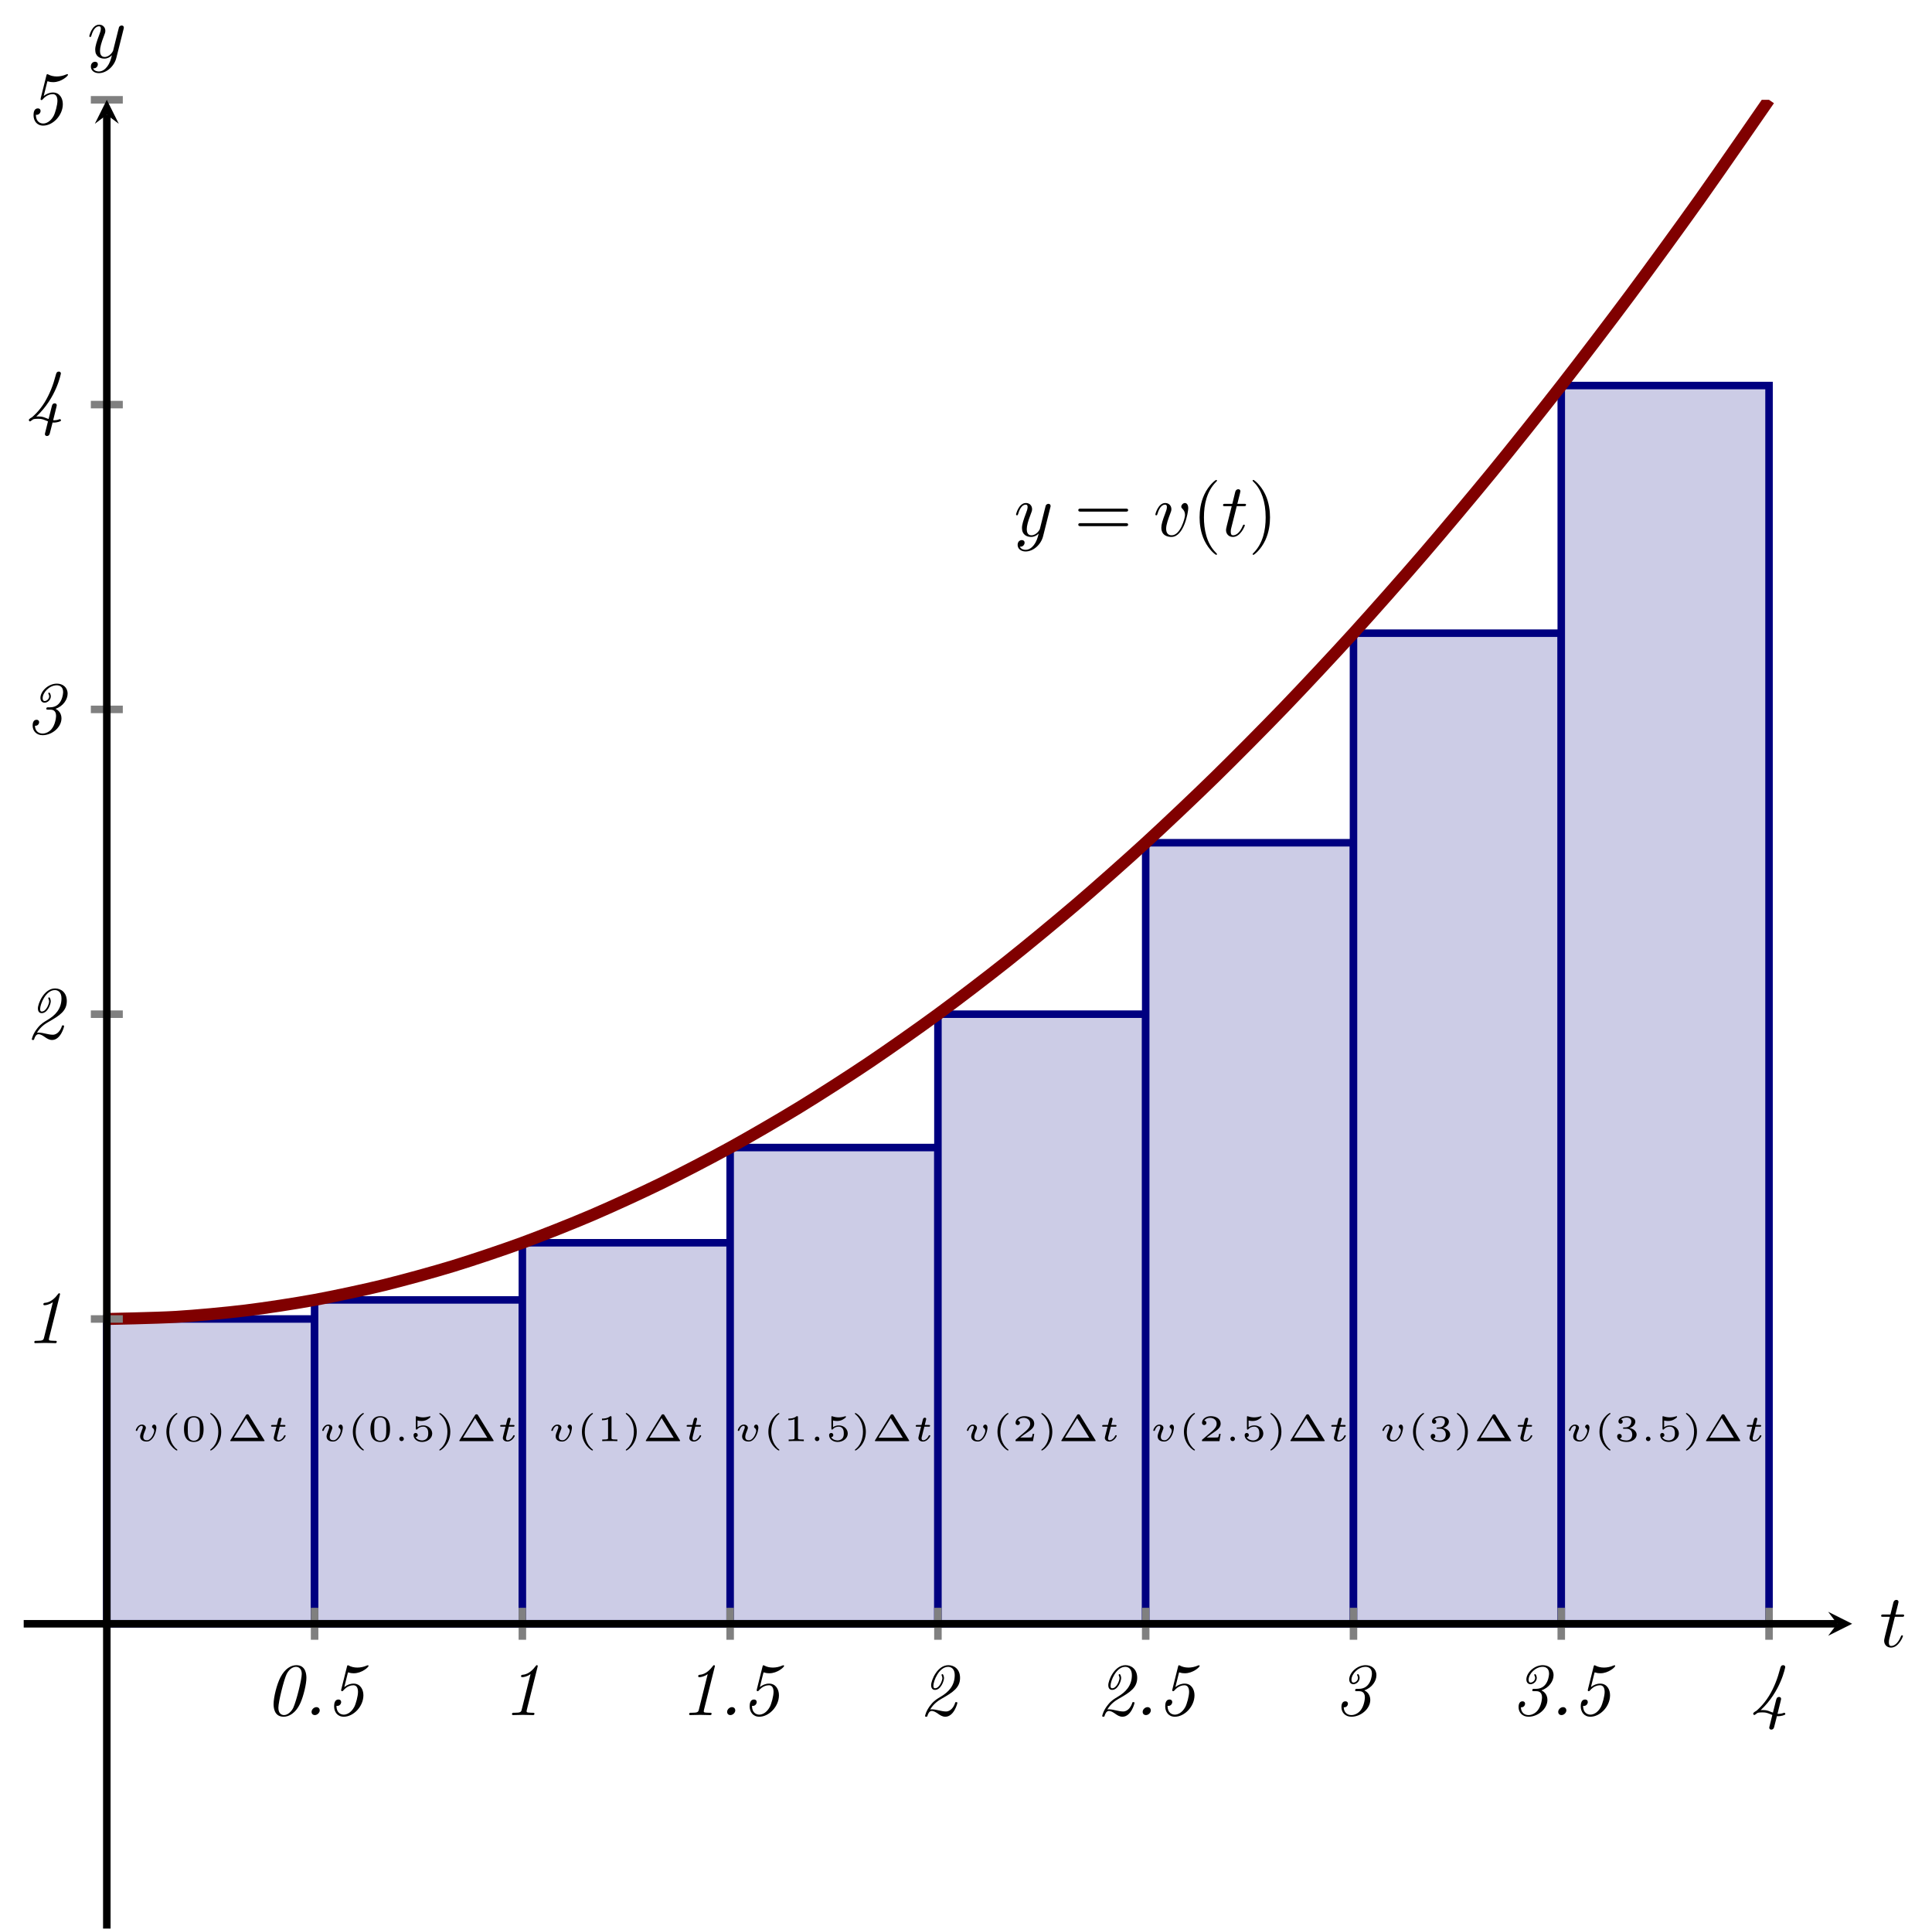 <?xml version="1.0" encoding="UTF-8" standalone="no"?>
<!DOCTYPE svg PUBLIC "-//W3C//DTD SVG 1.1//EN" "http://www.w3.org/Graphics/SVG/1.1/DTD/svg11.dtd">
<svg xmlns="http://www.w3.org/2000/svg" xmlns:xlink="http://www.w3.org/1999/xlink" version="1.1" width="256.94pt" height="256.641pt" viewBox="0 0 256.94 256.641">
<clipPath id="cp0">
<path transform="matrix(1,0,0,-1,3.153,256.442)" d="M 0 0 L 243.167 0 L 243.167 243.171 L 0 243.171 Z "/>
</clipPath>
<g clip-path="url(#cp0)">
<path transform="matrix(1,0,0,-1,3.153,256.442)" d="M 11.053 81.057 C 11.053 81.057 11.885 81.057 12.204 81.057 C 12.524 81.057 13.036 81.057 13.356 81.057 C 13.675 81.057 14.188 81.057 14.507 81.057 C 14.827 81.057 15.339 81.057 15.658 81.057 C 15.978 81.057 16.49 81.057 16.81 81.057 C 17.129 81.057 17.642 81.057 17.961 81.057 C 18.281 81.057 18.793 81.057 19.113 81.057 C 19.432 81.057 19.944 81.057 20.264 81.057 C 20.583 81.057 21.096 81.057 21.415 81.057 C 21.735 81.057 22.247 81.057 22.567 81.057 C 22.886 81.057 23.398 81.057 23.718 81.057 C 24.037 81.057 24.55 81.057 24.869 81.057 C 25.189 81.057 25.701 81.057 26.021 81.057 C 26.34 81.057 26.853 81.057 27.172 81.057 C 27.492 81.057 28.004 81.057 28.323 81.057 C 28.643 81.057 29.155 81.057 29.475 81.057 C 29.794 81.057 30.307 81.057 30.626 81.057 C 30.946 81.057 31.458 81.057 31.777 81.057 C 32.097 81.057 32.609 81.057 32.929 81.057 C 33.248 81.057 33.761 81.057 34.08 81.057 C 34.4 81.057 34.912 81.057 35.232 81.057 C 35.551 81.057 36.063 81.057 36.383 81.057 C 36.702 81.057 37.215 81.057 37.534 81.057 C 37.854 81.057 38.686 81.057 38.686 81.057 L 38.686 40.528 L 11.053 40.528 Z " fill="#cccce6"/>
<path transform="matrix(1,0,0,-1,3.153,256.442)" stroke-width="1" stroke-linecap="butt" stroke-miterlimit="10" stroke-linejoin="miter" fill="none" stroke="#000080" d="M 11.053 81.057 C 11.053 81.057 11.885 81.057 12.204 81.057 C 12.524 81.057 13.036 81.057 13.356 81.057 C 13.675 81.057 14.188 81.057 14.507 81.057 C 14.827 81.057 15.339 81.057 15.658 81.057 C 15.978 81.057 16.49 81.057 16.81 81.057 C 17.129 81.057 17.642 81.057 17.961 81.057 C 18.281 81.057 18.793 81.057 19.113 81.057 C 19.432 81.057 19.944 81.057 20.264 81.057 C 20.583 81.057 21.096 81.057 21.415 81.057 C 21.735 81.057 22.247 81.057 22.567 81.057 C 22.886 81.057 23.398 81.057 23.718 81.057 C 24.037 81.057 24.55 81.057 24.869 81.057 C 25.189 81.057 25.701 81.057 26.021 81.057 C 26.34 81.057 26.853 81.057 27.172 81.057 C 27.492 81.057 28.004 81.057 28.323 81.057 C 28.643 81.057 29.155 81.057 29.475 81.057 C 29.794 81.057 30.307 81.057 30.626 81.057 C 30.946 81.057 31.458 81.057 31.777 81.057 C 32.097 81.057 32.609 81.057 32.929 81.057 C 33.248 81.057 33.761 81.057 34.08 81.057 C 34.4 81.057 34.912 81.057 35.232 81.057 C 35.551 81.057 36.063 81.057 36.383 81.057 C 36.702 81.057 37.215 81.057 37.534 81.057 C 37.854 81.057 38.686 81.057 38.686 81.057 L 38.686 40.528 L 11.053 40.528 Z "/>
<path transform="matrix(1,0,0,-1,3.153,256.442)" d="M 38.686 83.59 C 38.686 83.59 39.518 83.59 39.837 83.59 C 40.157 83.59 40.669 83.59 40.988 83.59 C 41.308 83.59 41.82 83.59 42.14 83.59 C 42.459 83.59 42.972 83.59 43.291 83.59 C 43.611 83.59 44.123 83.59 44.442 83.59 C 44.762 83.59 45.274 83.59 45.594 83.59 C 45.913 83.59 46.426 83.59 46.745 83.59 C 47.065 83.59 47.577 83.59 47.897 83.59 C 48.216 83.59 48.728 83.59 49.048 83.59 C 49.367 83.59 49.88 83.59 50.199 83.59 C 50.519 83.59 51.031 83.59 51.351 83.59 C 51.67 83.59 52.182 83.59 52.502 83.59 C 52.821 83.59 53.334 83.59 53.653 83.59 C 53.973 83.59 54.485 83.59 54.805 83.59 C 55.124 83.59 55.637 83.59 55.956 83.59 C 56.276 83.59 56.788 83.59 57.107 83.59 C 57.427 83.59 57.939 83.59 58.259 83.59 C 58.578 83.59 59.091 83.59 59.41 83.59 C 59.73 83.59 60.242 83.59 60.561 83.59 C 60.881 83.59 61.393 83.59 61.713 83.59 C 62.032 83.59 62.545 83.59 62.864 83.59 C 63.184 83.59 63.696 83.59 64.016 83.59 C 64.335 83.59 64.847 83.59 65.167 83.59 C 65.486 83.59 66.318 83.59 66.318 83.59 L 66.318 40.528 L 38.686 40.528 Z " fill="#cccce6"/>
<path transform="matrix(1,0,0,-1,3.153,256.442)" stroke-width="1" stroke-linecap="butt" stroke-miterlimit="10" stroke-linejoin="miter" fill="none" stroke="#000080" d="M 38.686 83.59 C 38.686 83.59 39.518 83.59 39.837 83.59 C 40.157 83.59 40.669 83.59 40.988 83.59 C 41.308 83.59 41.82 83.59 42.14 83.59 C 42.459 83.59 42.972 83.59 43.291 83.59 C 43.611 83.59 44.123 83.59 44.442 83.59 C 44.762 83.59 45.274 83.59 45.594 83.59 C 45.913 83.59 46.426 83.59 46.745 83.59 C 47.065 83.59 47.577 83.59 47.897 83.59 C 48.216 83.59 48.728 83.59 49.048 83.59 C 49.367 83.59 49.88 83.59 50.199 83.59 C 50.519 83.59 51.031 83.59 51.351 83.59 C 51.67 83.59 52.182 83.59 52.502 83.59 C 52.821 83.59 53.334 83.59 53.653 83.59 C 53.973 83.59 54.485 83.59 54.805 83.59 C 55.124 83.59 55.637 83.59 55.956 83.59 C 56.276 83.59 56.788 83.59 57.107 83.59 C 57.427 83.59 57.939 83.59 58.259 83.59 C 58.578 83.59 59.091 83.59 59.41 83.59 C 59.73 83.59 60.242 83.59 60.561 83.59 C 60.881 83.59 61.393 83.59 61.713 83.59 C 62.032 83.59 62.545 83.59 62.864 83.59 C 63.184 83.59 63.696 83.59 64.016 83.59 C 64.335 83.59 64.847 83.59 65.167 83.59 C 65.486 83.59 66.318 83.59 66.318 83.59 L 66.318 40.528 L 38.686 40.528 Z "/>
<path transform="matrix(1,0,0,-1,3.153,256.442)" d="M 66.318 91.189 C 66.318 91.189 67.15 91.189 67.47 91.189 C 67.789 91.189 68.302 91.189 68.621 91.189 C 68.941 91.189 69.453 91.189 69.772 91.189 C 70.092 91.189 70.604 91.189 70.924 91.189 C 71.243 91.189 71.756 91.189 72.075 91.189 C 72.395 91.189 72.907 91.189 73.226 91.189 C 73.546 91.189 74.058 91.189 74.378 91.189 C 74.697 91.189 75.21 91.189 75.529 91.189 C 75.849 91.189 76.361 91.189 76.681 91.189 C 77 91.189 77.512 91.189 77.832 91.189 C 78.151 91.189 78.664 91.189 78.983 91.189 C 79.303 91.189 79.815 91.189 80.135 91.189 C 80.454 91.189 80.966 91.189 81.286 91.189 C 81.605 91.189 82.118 91.189 82.437 91.189 C 82.757 91.189 83.269 91.189 83.589 91.189 C 83.908 91.189 84.421 91.189 84.74 91.189 C 85.06 91.189 85.572 91.189 85.891 91.189 C 86.211 91.189 86.723 91.189 87.043 91.189 C 87.362 91.189 87.875 91.189 88.194 91.189 C 88.514 91.189 89.026 91.189 89.345 91.189 C 89.665 91.189 90.177 91.189 90.497 91.189 C 90.816 91.189 91.329 91.189 91.648 91.189 C 91.968 91.189 92.48 91.189 92.8 91.189 C 93.119 91.189 93.951 91.189 93.951 91.189 L 93.951 40.528 L 66.318 40.528 Z " fill="#cccce6"/>
<path transform="matrix(1,0,0,-1,3.153,256.442)" stroke-width="1" stroke-linecap="butt" stroke-miterlimit="10" stroke-linejoin="miter" fill="none" stroke="#000080" d="M 66.318 91.189 C 66.318 91.189 67.15 91.189 67.47 91.189 C 67.789 91.189 68.302 91.189 68.621 91.189 C 68.941 91.189 69.453 91.189 69.772 91.189 C 70.092 91.189 70.604 91.189 70.924 91.189 C 71.243 91.189 71.756 91.189 72.075 91.189 C 72.395 91.189 72.907 91.189 73.226 91.189 C 73.546 91.189 74.058 91.189 74.378 91.189 C 74.697 91.189 75.21 91.189 75.529 91.189 C 75.849 91.189 76.361 91.189 76.681 91.189 C 77 91.189 77.512 91.189 77.832 91.189 C 78.151 91.189 78.664 91.189 78.983 91.189 C 79.303 91.189 79.815 91.189 80.135 91.189 C 80.454 91.189 80.966 91.189 81.286 91.189 C 81.605 91.189 82.118 91.189 82.437 91.189 C 82.757 91.189 83.269 91.189 83.589 91.189 C 83.908 91.189 84.421 91.189 84.74 91.189 C 85.06 91.189 85.572 91.189 85.891 91.189 C 86.211 91.189 86.723 91.189 87.043 91.189 C 87.362 91.189 87.875 91.189 88.194 91.189 C 88.514 91.189 89.026 91.189 89.345 91.189 C 89.665 91.189 90.177 91.189 90.497 91.189 C 90.816 91.189 91.329 91.189 91.648 91.189 C 91.968 91.189 92.48 91.189 92.8 91.189 C 93.119 91.189 93.951 91.189 93.951 91.189 L 93.951 40.528 L 66.318 40.528 Z "/>
<path transform="matrix(1,0,0,-1,3.153,256.442)" d="M 93.951 103.854 C 93.951 103.854 94.783 103.854 95.102 103.854 C 95.422 103.854 95.934 103.854 96.254 103.854 C 96.573 103.854 97.086 103.854 97.405 103.854 C 97.725 103.854 98.237 103.854 98.556 103.854 C 98.876 103.854 99.388 103.854 99.708 103.854 C 100.027 103.854 100.54 103.854 100.859 103.854 C 101.179 103.854 101.691 103.854 102.01 103.854 C 102.33 103.854 102.842 103.854 103.162 103.854 C 103.481 103.854 103.994 103.854 104.313 103.854 C 104.633 103.854 105.145 103.854 105.465 103.854 C 105.784 103.854 106.296 103.854 106.616 103.854 C 106.935 103.854 107.448 103.854 107.767 103.854 C 108.087 103.854 108.599 103.854 108.919 103.854 C 109.238 103.854 109.75 103.854 110.07 103.854 C 110.389 103.854 110.902 103.854 111.221 103.854 C 111.541 103.854 112.053 103.854 112.373 103.854 C 112.692 103.854 113.205 103.854 113.524 103.854 C 113.844 103.854 114.356 103.854 114.675 103.854 C 114.995 103.854 115.507 103.854 115.827 103.854 C 116.146 103.854 116.659 103.854 116.978 103.854 C 117.298 103.854 117.81 103.854 118.129 103.854 C 118.449 103.854 118.961 103.854 119.281 103.854 C 119.6 103.854 120.113 103.854 120.432 103.854 C 120.752 103.854 121.584 103.854 121.584 103.854 L 121.584 40.528 L 93.951 40.528 Z " fill="#cccce6"/>
<path transform="matrix(1,0,0,-1,3.153,256.442)" stroke-width="1" stroke-linecap="butt" stroke-miterlimit="10" stroke-linejoin="miter" fill="none" stroke="#000080" d="M 93.951 103.854 C 93.951 103.854 94.783 103.854 95.102 103.854 C 95.422 103.854 95.934 103.854 96.254 103.854 C 96.573 103.854 97.086 103.854 97.405 103.854 C 97.725 103.854 98.237 103.854 98.556 103.854 C 98.876 103.854 99.388 103.854 99.708 103.854 C 100.027 103.854 100.54 103.854 100.859 103.854 C 101.179 103.854 101.691 103.854 102.01 103.854 C 102.33 103.854 102.842 103.854 103.162 103.854 C 103.481 103.854 103.994 103.854 104.313 103.854 C 104.633 103.854 105.145 103.854 105.465 103.854 C 105.784 103.854 106.296 103.854 106.616 103.854 C 106.935 103.854 107.448 103.854 107.767 103.854 C 108.087 103.854 108.599 103.854 108.919 103.854 C 109.238 103.854 109.75 103.854 110.07 103.854 C 110.389 103.854 110.902 103.854 111.221 103.854 C 111.541 103.854 112.053 103.854 112.373 103.854 C 112.692 103.854 113.205 103.854 113.524 103.854 C 113.844 103.854 114.356 103.854 114.675 103.854 C 114.995 103.854 115.507 103.854 115.827 103.854 C 116.146 103.854 116.659 103.854 116.978 103.854 C 117.298 103.854 117.81 103.854 118.129 103.854 C 118.449 103.854 118.961 103.854 119.281 103.854 C 119.6 103.854 120.113 103.854 120.432 103.854 C 120.752 103.854 121.584 103.854 121.584 103.854 L 121.584 40.528 L 93.951 40.528 Z "/>
<path transform="matrix(1,0,0,-1,3.153,256.442)" d="M 121.584 121.585 C 121.584 121.585 122.415 121.585 122.735 121.585 C 123.054 121.585 123.567 121.585 123.886 121.585 C 124.206 121.585 124.718 121.585 125.038 121.585 C 125.357 121.585 125.87 121.585 126.189 121.585 C 126.508 121.585 127.021 121.585 127.34 121.585 C 127.66 121.585 128.172 121.585 128.492 121.585 C 128.811 121.585 129.324 121.585 129.643 121.585 C 129.963 121.585 130.475 121.585 130.794 121.585 C 131.114 121.585 131.626 121.585 131.946 121.585 C 132.265 121.585 132.778 121.585 133.097 121.585 C 133.417 121.585 133.929 121.585 134.249 121.585 C 134.568 121.585 135.08 121.585 135.4 121.585 C 135.719 121.585 136.232 121.585 136.551 121.585 C 136.871 121.585 137.383 121.585 137.703 121.585 C 138.022 121.585 138.534 121.585 138.854 121.585 C 139.173 121.585 139.686 121.585 140.005 121.585 C 140.325 121.585 140.837 121.585 141.157 121.585 C 141.476 121.585 141.989 121.585 142.308 121.585 C 142.627 121.585 143.14 121.585 143.459 121.585 C 143.779 121.585 144.291 121.585 144.611 121.585 C 144.93 121.585 145.443 121.585 145.762 121.585 C 146.082 121.585 146.594 121.585 146.913 121.585 C 147.233 121.585 147.745 121.585 148.065 121.585 C 148.384 121.585 149.216 121.585 149.216 121.585 L 149.216 40.528 L 121.584 40.528 Z " fill="#cccce6"/>
<path transform="matrix(1,0,0,-1,3.153,256.442)" stroke-width="1" stroke-linecap="butt" stroke-miterlimit="10" stroke-linejoin="miter" fill="none" stroke="#000080" d="M 121.584 121.585 C 121.584 121.585 122.415 121.585 122.735 121.585 C 123.054 121.585 123.567 121.585 123.886 121.585 C 124.206 121.585 124.718 121.585 125.038 121.585 C 125.357 121.585 125.87 121.585 126.189 121.585 C 126.508 121.585 127.021 121.585 127.34 121.585 C 127.66 121.585 128.172 121.585 128.492 121.585 C 128.811 121.585 129.324 121.585 129.643 121.585 C 129.963 121.585 130.475 121.585 130.794 121.585 C 131.114 121.585 131.626 121.585 131.946 121.585 C 132.265 121.585 132.778 121.585 133.097 121.585 C 133.417 121.585 133.929 121.585 134.249 121.585 C 134.568 121.585 135.08 121.585 135.4 121.585 C 135.719 121.585 136.232 121.585 136.551 121.585 C 136.871 121.585 137.383 121.585 137.703 121.585 C 138.022 121.585 138.534 121.585 138.854 121.585 C 139.173 121.585 139.686 121.585 140.005 121.585 C 140.325 121.585 140.837 121.585 141.157 121.585 C 141.476 121.585 141.989 121.585 142.308 121.585 C 142.627 121.585 143.14 121.585 143.459 121.585 C 143.779 121.585 144.291 121.585 144.611 121.585 C 144.93 121.585 145.443 121.585 145.762 121.585 C 146.082 121.585 146.594 121.585 146.913 121.585 C 147.233 121.585 147.745 121.585 148.065 121.585 C 148.384 121.585 149.216 121.585 149.216 121.585 L 149.216 40.528 L 121.584 40.528 Z "/>
<path transform="matrix(1,0,0,-1,3.153,256.442)" d="M 149.216 144.383 C 149.216 144.383 150.048 144.383 150.368 144.383 C 150.687 144.383 151.199 144.383 151.519 144.383 C 151.838 144.383 152.351 144.383 152.67 144.383 C 152.99 144.383 153.502 144.383 153.822 144.383 C 154.141 144.383 154.654 144.383 154.973 144.383 C 155.292 144.383 155.805 144.383 156.124 144.383 C 156.444 144.383 156.956 144.383 157.276 144.383 C 157.595 144.383 158.108 144.383 158.427 144.383 C 158.747 144.383 159.259 144.383 159.578 144.383 C 159.898 144.383 160.41 144.383 160.73 144.383 C 161.049 144.383 161.562 144.383 161.881 144.383 C 162.201 144.383 162.713 144.383 163.032 144.383 C 163.352 144.383 163.864 144.383 164.184 144.383 C 164.503 144.383 165.016 144.383 165.335 144.383 C 165.655 144.383 166.167 144.383 166.487 144.383 C 166.806 144.383 167.318 144.383 167.638 144.383 C 167.957 144.383 168.47 144.383 168.789 144.383 C 169.109 144.383 169.621 144.383 169.941 144.383 C 170.26 144.383 170.773 144.383 171.092 144.383 C 171.411 144.383 171.924 144.383 172.243 144.383 C 172.563 144.383 173.075 144.383 173.395 144.383 C 173.714 144.383 174.227 144.383 174.546 144.383 C 174.866 144.383 175.378 144.383 175.697 144.383 C 176.017 144.383 176.849 144.383 176.849 144.383 L 176.849 40.528 L 149.216 40.528 Z " fill="#cccce6"/>
<path transform="matrix(1,0,0,-1,3.153,256.442)" stroke-width="1" stroke-linecap="butt" stroke-miterlimit="10" stroke-linejoin="miter" fill="none" stroke="#000080" d="M 149.216 144.383 C 149.216 144.383 150.048 144.383 150.368 144.383 C 150.687 144.383 151.199 144.383 151.519 144.383 C 151.838 144.383 152.351 144.383 152.67 144.383 C 152.99 144.383 153.502 144.383 153.822 144.383 C 154.141 144.383 154.654 144.383 154.973 144.383 C 155.292 144.383 155.805 144.383 156.124 144.383 C 156.444 144.383 156.956 144.383 157.276 144.383 C 157.595 144.383 158.108 144.383 158.427 144.383 C 158.747 144.383 159.259 144.383 159.578 144.383 C 159.898 144.383 160.41 144.383 160.73 144.383 C 161.049 144.383 161.562 144.383 161.881 144.383 C 162.201 144.383 162.713 144.383 163.032 144.383 C 163.352 144.383 163.864 144.383 164.184 144.383 C 164.503 144.383 165.016 144.383 165.335 144.383 C 165.655 144.383 166.167 144.383 166.487 144.383 C 166.806 144.383 167.318 144.383 167.638 144.383 C 167.957 144.383 168.47 144.383 168.789 144.383 C 169.109 144.383 169.621 144.383 169.941 144.383 C 170.26 144.383 170.773 144.383 171.092 144.383 C 171.411 144.383 171.924 144.383 172.243 144.383 C 172.563 144.383 173.075 144.383 173.395 144.383 C 173.714 144.383 174.227 144.383 174.546 144.383 C 174.866 144.383 175.378 144.383 175.697 144.383 C 176.017 144.383 176.849 144.383 176.849 144.383 L 176.849 40.528 L 149.216 40.528 Z "/>
<path transform="matrix(1,0,0,-1,3.153,256.442)" d="M 176.849 172.246 C 176.849 172.246 177.681 172.246 178 172.246 C 178.32 172.246 178.832 172.246 179.152 172.246 C 179.471 172.246 179.983 172.246 180.303 172.246 C 180.622 172.246 181.135 172.246 181.454 172.246 C 181.774 172.246 182.286 172.246 182.606 172.246 C 182.925 172.246 183.438 172.246 183.757 172.246 C 184.076 172.246 184.589 172.246 184.908 172.246 C 185.228 172.246 185.74 172.246 186.06 172.246 C 186.379 172.246 186.892 172.246 187.211 172.246 C 187.531 172.246 188.043 172.246 188.362 172.246 C 188.682 172.246 189.194 172.246 189.514 172.246 C 189.833 172.246 190.346 172.246 190.665 172.246 C 190.985 172.246 191.497 172.246 191.816 172.246 C 192.136 172.246 192.648 172.246 192.968 172.246 C 193.287 172.246 193.8 172.246 194.119 172.246 C 194.439 172.246 194.951 172.246 195.271 172.246 C 195.59 172.246 196.102 172.246 196.422 172.246 C 196.741 172.246 197.254 172.246 197.573 172.246 C 197.893 172.246 198.405 172.246 198.725 172.246 C 199.044 172.246 199.557 172.246 199.876 172.246 C 200.195 172.246 200.708 172.246 201.027 172.246 C 201.347 172.246 201.859 172.246 202.179 172.246 C 202.498 172.246 203.011 172.246 203.33 172.246 C 203.65 172.246 204.481 172.246 204.481 172.246 L 204.481 40.528 L 176.849 40.528 Z " fill="#cccce6"/>
<path transform="matrix(1,0,0,-1,3.153,256.442)" stroke-width="1" stroke-linecap="butt" stroke-miterlimit="10" stroke-linejoin="miter" fill="none" stroke="#000080" d="M 176.849 172.246 C 176.849 172.246 177.681 172.246 178 172.246 C 178.32 172.246 178.832 172.246 179.152 172.246 C 179.471 172.246 179.983 172.246 180.303 172.246 C 180.622 172.246 181.135 172.246 181.454 172.246 C 181.774 172.246 182.286 172.246 182.606 172.246 C 182.925 172.246 183.438 172.246 183.757 172.246 C 184.076 172.246 184.589 172.246 184.908 172.246 C 185.228 172.246 185.74 172.246 186.06 172.246 C 186.379 172.246 186.892 172.246 187.211 172.246 C 187.531 172.246 188.043 172.246 188.362 172.246 C 188.682 172.246 189.194 172.246 189.514 172.246 C 189.833 172.246 190.346 172.246 190.665 172.246 C 190.985 172.246 191.497 172.246 191.816 172.246 C 192.136 172.246 192.648 172.246 192.968 172.246 C 193.287 172.246 193.8 172.246 194.119 172.246 C 194.439 172.246 194.951 172.246 195.271 172.246 C 195.59 172.246 196.102 172.246 196.422 172.246 C 196.741 172.246 197.254 172.246 197.573 172.246 C 197.893 172.246 198.405 172.246 198.725 172.246 C 199.044 172.246 199.557 172.246 199.876 172.246 C 200.195 172.246 200.708 172.246 201.027 172.246 C 201.347 172.246 201.859 172.246 202.179 172.246 C 202.498 172.246 203.011 172.246 203.33 172.246 C 203.65 172.246 204.481 172.246 204.481 172.246 L 204.481 40.528 L 176.849 40.528 Z "/>
<path transform="matrix(1,0,0,-1,3.153,256.442)" d="M 204.482 205.175 C 204.482 205.175 205.313 205.175 205.633 205.175 C 205.952 205.175 206.465 205.175 206.784 205.175 C 207.104 205.175 207.616 205.175 207.936 205.175 C 208.255 205.175 208.767 205.175 209.087 205.175 C 209.406 205.175 209.919 205.175 210.238 205.175 C 210.558 205.175 211.07 205.175 211.39 205.175 C 211.709 205.175 212.222 205.175 212.541 205.175 C 212.86 205.175 213.373 205.175 213.692 205.175 C 214.012 205.175 214.524 205.175 214.844 205.175 C 215.163 205.175 215.676 205.175 215.995 205.175 C 216.315 205.175 216.827 205.175 217.146 205.175 C 217.466 205.175 217.978 205.175 218.298 205.175 C 218.617 205.175 219.13 205.175 219.449 205.175 C 219.769 205.175 220.281 205.175 220.601 205.175 C 220.92 205.175 221.432 205.175 221.752 205.175 C 222.071 205.175 222.584 205.175 222.903 205.175 C 223.223 205.175 223.735 205.175 224.055 205.175 C 224.374 205.175 224.886 205.175 225.206 205.175 C 225.525 205.175 226.038 205.175 226.357 205.175 C 226.677 205.175 227.189 205.175 227.509 205.175 C 227.828 205.175 228.34 205.175 228.66 205.175 C 228.979 205.175 229.492 205.175 229.811 205.175 C 230.131 205.175 230.643 205.175 230.963 205.175 C 231.282 205.175 232.114 205.175 232.114 205.175 L 232.114 40.528 L 204.482 40.528 Z " fill="#cccce6"/>
<path transform="matrix(1,0,0,-1,3.153,256.442)" stroke-width="1" stroke-linecap="butt" stroke-miterlimit="10" stroke-linejoin="miter" fill="none" stroke="#000080" d="M 204.482 205.175 C 204.482 205.175 205.313 205.175 205.633 205.175 C 205.952 205.175 206.465 205.175 206.784 205.175 C 207.104 205.175 207.616 205.175 207.936 205.175 C 208.255 205.175 208.767 205.175 209.087 205.175 C 209.406 205.175 209.919 205.175 210.238 205.175 C 210.558 205.175 211.07 205.175 211.39 205.175 C 211.709 205.175 212.222 205.175 212.541 205.175 C 212.86 205.175 213.373 205.175 213.692 205.175 C 214.012 205.175 214.524 205.175 214.844 205.175 C 215.163 205.175 215.676 205.175 215.995 205.175 C 216.315 205.175 216.827 205.175 217.146 205.175 C 217.466 205.175 217.978 205.175 218.298 205.175 C 218.617 205.175 219.13 205.175 219.449 205.175 C 219.769 205.175 220.281 205.175 220.601 205.175 C 220.92 205.175 221.432 205.175 221.752 205.175 C 222.071 205.175 222.584 205.175 222.903 205.175 C 223.223 205.175 223.735 205.175 224.055 205.175 C 224.374 205.175 224.886 205.175 225.206 205.175 C 225.525 205.175 226.038 205.175 226.357 205.175 C 226.677 205.175 227.189 205.175 227.509 205.175 C 227.828 205.175 228.34 205.175 228.66 205.175 C 228.979 205.175 229.492 205.175 229.811 205.175 C 230.131 205.175 230.643 205.175 230.963 205.175 C 231.282 205.175 232.114 205.175 232.114 205.175 L 232.114 40.528 L 204.482 40.528 Z "/>
<path transform="matrix(1,0,0,-1,3.153,256.442)" stroke-width="1.594" stroke-linecap="butt" stroke-miterlimit="10" stroke-linejoin="miter" fill="none" stroke="#800000" d="M 11.053 81.057 C 11.053 81.057 17.708 81.182 20.264 81.338 C 22.82 81.495 26.919 81.87 29.475 82.183 C 32.031 82.495 36.13 83.121 38.686 83.59 C 41.242 84.059 45.34 84.935 47.896 85.56 C 50.452 86.185 54.551 87.312 57.107 88.093 C 59.663 88.874 63.762 90.252 66.318 91.189 C 68.874 92.126 72.973 93.754 75.529 94.848 C 78.085 95.941 82.184 97.82 84.74 99.069 C 87.296 100.319 91.395 102.448 93.951 103.854 C 96.507 105.26 100.605 107.639 103.161 109.201 C 105.717 110.763 109.816 113.394 112.372 115.112 C 114.928 116.83 119.027 119.711 121.583 121.585 C 124.139 123.46 128.238 126.591 130.794 128.621 C 133.35 130.652 137.449 134.033 140.005 136.22 C 142.561 138.407 146.66 142.039 149.216 144.382 C 151.772 146.725 155.871 150.608 158.426 153.107 C 160.982 155.606 165.081 159.739 167.637 162.395 C 170.193 165.05 174.292 169.434 176.848 172.245 C 179.404 175.057 183.503 179.691 186.059 182.659 C 188.615 185.627 192.714 190.511 195.27 193.635 C 197.826 196.759 201.925 201.894 204.481 205.174 C 207.037 208.454 211.136 213.84 213.692 217.277 C 216.248 220.713 220.346 226.349 222.902 229.942 C 225.458 233.534 232.113 243.169 232.113 243.169 "/>
<symbol id="font_1_3">
<path d="M .55 .368 C .55 .434 .513 .454 .492 .454 C .464 .454 .434 .423 .434 .396 C .434 .377 .447 .367 .453 .362 C .464 .354 .492 .332 .492 .286 C .492 .232 .416 .034 .297 .034 C .245 .034 .2 .054 .2 .126 C .2 .176 .227 .242 .257 .316 C .263 .332 .27 .348 .27 .365 C .27 .414 .223 .453 .161 .453 C .055 .453 0 .324 0 .298 C 0 .284 .016 .284 .021 .284 C .038 .284 .039 .289 .044 .304 C .064 .371 .111 .419 .157 .419 C .176 .419 .187 .408 .187 .381 C .187 .361 .183 .35 .17 .321 C .131 .224 .116 .176 .116 .138 C .116 .041 .195 0 .292 0 C .373 0 .431 .059 .467 .113 C .539 .22 .55 .35 .55 .368 Z "/>
</symbol>
<use xlink:href="#font_1_3" transform="matrix(4.981,0,0,-4.981,18.057,191.682)"/>
<symbol id="font_2_2">
<path d="M .291 .976 C .291 .977 .294 .981 .294 .986 C .294 .99 .292 1 .277 1 C .257 1 0 .84 0 .5 C 0 .161 .257 0 .277 0 C .292 0 .294 .01 .294 .014 C .294 .021 .29 .024 .286 .027 C .109 .168 .077 .371 .077 .5 C .077 .745 .19 .906 .291 .976 Z "/>
</symbol>
<symbol id="font_2_4">
<path d="M .522 .342 C .522 .414 .522 .688 .261 .688 C 0 .688 0 .414 0 .342 C 0 .269 0 0 .261 0 C .522 0 .522 .269 .522 .342 M .261 .033 C .224 .033 .14 .046 .115 .147 C .101 .201 .1 .272 .1 .354 C .1 .428 .1 .497 .116 .554 C .141 .638 .218 .655 .261 .655 C .335 .655 .388 .617 .408 .547 C .422 .496 .422 .413 .422 .354 C .422 .286 .422 .205 .407 .145 C .381 .048 .301 .033 .261 .033 Z "/>
</symbol>
<symbol id="font_2_3">
<path d="M .293 .5 C .293 .839 .036 1 .016 1 C 0 1 0 .988 0 .986 C 0 .985 0 .979 .006 .973 C .156 .854 .216 .68 .216 .5 C .216 .41 .199 .316 .165 .234 C .117 .12 .054 .065 .005 .025 C .002 .023 0 .018 0 .014 C 0 .012 0 0 .016 0 C .036 0 .293 .16 .293 .5 Z "/>
</symbol>
<symbol id="font_2_1">
<path d="M .499 .693 C .488 .711 .481 .716 .459 .716 C .438 .716 .43 .711 .419 .693 L .007 .026 C 0 .015 0 .014 0 .011 C 0 0 .009 0 .025 0 L .893 0 C .909 0 .918 0 .918 .011 C .918 .014 .918 .015 .911 .026 L .499 .693 M .423 .615 L .746 .091 L .099 .091 L .423 .615 Z "/>
</symbol>
<use xlink:href="#font_2_2" transform="matrix(4.981,0,0,-4.981,22.127,192.872)"/>
<use xlink:href="#font_2_4" transform="matrix(4.981,0,0,-4.981,24.473,191.737)"/>
<use xlink:href="#font_2_3" transform="matrix(4.981,0,0,-4.981,27.96,192.872)"/>
<use xlink:href="#font_2_1" transform="matrix(4.981,0,0,-4.981,30.615,191.627)"/>
<symbol id="font_1_2">
<path d="M .23 .397 L .348 .397 C .369 .397 .37 .398 .375 .402 C .38 .406 .383 .419 .383 .425 C .383 .442 .368 .442 .351 .442 L .241 .442 L .262 .525 C .268 .551 .28 .596 .28 .602 C .28 .619 .267 .637 .243 .637 C .226 .637 .202 .626 .194 .599 C .189 .582 .201 .629 .154 .442 L .035 .442 C .015 .442 0 .442 0 .414 C 0 .397 .014 .397 .032 .397 L .143 .397 L .084 .162 C .079 .14 .071 .109 .071 .097 C .071 .04 .124 0 .194 0 C .315 0 .389 .135 .389 .155 C .389 .169 .372 .169 .368 .169 C .352 .169 .35 .165 .345 .152 C .312 .08 .25 .034 .198 .034 C .166 .034 .156 .057 .156 .087 C .156 .103 .157 .106 .159 .115 L .23 .397 Z "/>
</symbol>
<use xlink:href="#font_1_2" transform="matrix(4.981,0,0,-4.981,36.051,191.682)"/>
<use xlink:href="#font_1_3" transform="matrix(4.981,0,0,-4.981,42.852,191.682)"/>
<use xlink:href="#font_2_2" transform="matrix(4.981,0,0,-4.981,46.923,192.872)"/>
<use xlink:href="#font_2_4" transform="matrix(4.981,0,0,-4.981,49.269,191.737)"/>
<symbol id="font_1_1">
<path d="M .122 .061 C .122 .094 .094 .122 .061 .122 C .028 .122 0 .094 0 .061 C 0 .028 .028 0 .061 0 C .094 0 .122 .028 .122 .061 Z "/>
</symbol>
<use xlink:href="#font_1_1" transform="matrix(4.981,0,0,-4.981,53.101,191.627)"/>
<symbol id="font_2_8">
<path d="M .105 .573 C .158 .56 .203 .56 .214 .56 C .282 .56 .332 .58 .358 .594 C .382 .606 .45 .649 .45 .671 C .45 .686 .439 .688 .436 .688 C .434 .688 .432 .688 .421 .683 C .383 .67 .321 .656 .255 .656 C .198 .656 .143 .666 .09 .684 C .079 .688 .077 .688 .075 .688 C .061 .688 .061 .676 .061 .66 L .061 .36 C .061 .343 .061 .33 .08 .33 C .091 .33 .092 .332 .101 .343 C .139 .387 .192 .409 .26 .409 C .318 .409 .35 .375 .364 .354 C .387 .32 .392 .275 .392 .227 C .392 .185 .388 .129 .349 .09 C .304 .044 .247 .041 .225 .041 C .16 .041 .087 .069 .056 .128 C .098 .131 .112 .161 .112 .184 C .112 .216 .088 .24 .056 .24 C .034 .24 0 .227 0 .181 C 0 .083 .096 0 .227 0 C .376 0 .498 .1 .498 .224 C .498 .337 .401 .442 .262 .442 C .199 .442 .148 .426 .105 .393 L .105 .573 Z "/>
</symbol>
<use xlink:href="#font_2_8" transform="matrix(4.981,0,0,-4.981,55,191.737)"/>
<use xlink:href="#font_2_3" transform="matrix(4.981,0,0,-4.981,58.427,192.872)"/>
<use xlink:href="#font_2_1" transform="matrix(4.981,0,0,-4.981,61.082,191.627)"/>
<use xlink:href="#font_1_2" transform="matrix(4.981,0,0,-4.981,66.519,191.682)"/>
<use xlink:href="#font_1_3" transform="matrix(4.981,0,0,-4.981,73.321,191.682)"/>
<symbol id="font_2_5">
<path d="M .255 .636 C .255 .666 .252 .666 .219 .666 C .148 .602 .037 .602 .017 .602 L 0 .602 L 0 .558 L .017 .558 C .04 .558 .105 .561 .163 .586 L .163 .086 C .163 .055 .163 .044 .057 .044 L .007 .044 L .007 0 C .062 .004 .151 .004 .209 .004 C .267 .004 .356 .004 .411 0 L .411 .044 L .361 .044 C .255 .044 .255 .055 .255 .086 L .255 .636 Z "/>
</symbol>
<use xlink:href="#font_2_2" transform="matrix(4.981,0,0,-4.981,77.392,192.872)"/>
<use xlink:href="#font_2_5" transform="matrix(4.981,0,0,-4.981,80.057,191.627)"/>
<use xlink:href="#font_2_3" transform="matrix(4.981,0,0,-4.981,83.225,192.872)"/>
<use xlink:href="#font_2_1" transform="matrix(4.981,0,0,-4.981,85.88,191.627)"/>
<use xlink:href="#font_1_2" transform="matrix(4.981,0,0,-4.981,91.315,191.682)"/>
<use xlink:href="#font_1_3" transform="matrix(4.981,0,0,-4.981,98.117,191.682)"/>
<use xlink:href="#font_2_2" transform="matrix(4.981,0,0,-4.981,102.187,192.872)"/>
<use xlink:href="#font_2_5" transform="matrix(4.981,0,0,-4.981,104.852,191.627)"/>
<use xlink:href="#font_1_1" transform="matrix(4.981,0,0,-4.981,108.366,191.627)"/>
<use xlink:href="#font_2_8" transform="matrix(4.981,0,0,-4.981,110.265,191.737)"/>
<use xlink:href="#font_2_3" transform="matrix(4.981,0,0,-4.981,113.692,192.872)"/>
<use xlink:href="#font_2_1" transform="matrix(4.981,0,0,-4.981,116.347,191.627)"/>
<use xlink:href="#font_1_2" transform="matrix(4.981,0,0,-4.981,121.784,191.682)"/>
<use xlink:href="#font_1_3" transform="matrix(4.981,0,0,-4.981,128.586,191.682)"/>
<symbol id="font_2_6">
<path d="M .498 .193 L .456 .193 C .453 .174 .443 .112 .427 .102 C .419 .096 .335 .096 .32 .096 L .124 .096 C .19 .145 .264 .201 .324 .241 C .414 .303 .498 .361 .498 .467 C .498 .595 .377 .666 .234 .666 C .099 .666 0 .588 0 .49 C 0 .438 .044 .429 .058 .429 C .085 .429 .117 .447 .117 .488 C .117 .524 .091 .544 .06 .547 C .088 .592 .146 .622 .213 .622 C .31 .622 .391 .564 .391 .466 C .391 .382 .333 .318 .256 .253 L .012 .046 C .002 .037 .001 .037 0 .03 L 0 0 L .465 0 L .498 .193 Z "/>
</symbol>
<use xlink:href="#font_2_2" transform="matrix(4.981,0,0,-4.981,132.656,192.872)"/>
<use xlink:href="#font_2_6" transform="matrix(4.981,0,0,-4.981,135.062,191.627)"/>
<use xlink:href="#font_2_3" transform="matrix(4.981,0,0,-4.981,138.489,192.872)"/>
<use xlink:href="#font_2_1" transform="matrix(4.981,0,0,-4.981,141.144,191.627)"/>
<use xlink:href="#font_1_2" transform="matrix(4.981,0,0,-4.981,146.58,191.682)"/>
<use xlink:href="#font_1_3" transform="matrix(4.981,0,0,-4.981,153.382,191.682)"/>
<use xlink:href="#font_2_2" transform="matrix(4.981,0,0,-4.981,157.452,192.872)"/>
<use xlink:href="#font_2_6" transform="matrix(4.981,0,0,-4.981,159.858,191.627)"/>
<use xlink:href="#font_1_1" transform="matrix(4.981,0,0,-4.981,163.63,191.627)"/>
<use xlink:href="#font_2_8" transform="matrix(4.981,0,0,-4.981,165.529,191.737)"/>
<use xlink:href="#font_2_3" transform="matrix(4.981,0,0,-4.981,168.956,192.872)"/>
<use xlink:href="#font_2_1" transform="matrix(4.981,0,0,-4.981,171.611,191.627)"/>
<use xlink:href="#font_1_2" transform="matrix(4.981,0,0,-4.981,177.049,191.682)"/>
<use xlink:href="#font_1_3" transform="matrix(4.981,0,0,-4.981,183.851,191.682)"/>
<symbol id="font_2_7">
<path d="M .25 .353 C .342 .353 .403 .296 .403 .197 C .403 .095 .34 .041 .251 .041 C .24 .041 .121 .041 .07 .093 C .111 .099 .123 .13 .123 .154 C .123 .191 .095 .215 .062 .215 C .03 .215 0 .194 0 .152 C 0 .048 .118 0 .254 0 C .418 0 .52 .099 .52 .196 C .52 .278 .447 .348 .333 .374 C .453 .413 .485 .489 .485 .545 C .485 .627 .383 .688 .257 .688 C .134 .688 .035 .636 .035 .546 C .035 .499 .073 .487 .092 .487 C .121 .487 .149 .508 .149 .544 C .149 .567 .137 .595 .101 .601 C .144 .647 .233 .65 .254 .65 C .327 .65 .379 .613 .379 .545 C .379 .487 .341 .396 .236 .39 C .208 .389 .204 .388 .178 .387 C .167 .386 .156 .385 .156 .37 C .156 .353 .166 .353 .184 .353 L .25 .353 Z "/>
</symbol>
<use xlink:href="#font_2_2" transform="matrix(4.981,0,0,-4.981,187.921,192.872)"/>
<use xlink:href="#font_2_7" transform="matrix(4.981,0,0,-4.981,190.272,191.737)"/>
<use xlink:href="#font_2_3" transform="matrix(4.981,0,0,-4.981,193.754,192.872)"/>
<use xlink:href="#font_2_1" transform="matrix(4.981,0,0,-4.981,196.409,191.627)"/>
<use xlink:href="#font_1_2" transform="matrix(4.981,0,0,-4.981,201.844,191.682)"/>
<use xlink:href="#font_1_3" transform="matrix(4.981,0,0,-4.981,208.646,191.682)"/>
<use xlink:href="#font_2_2" transform="matrix(4.981,0,0,-4.981,212.717,192.872)"/>
<use xlink:href="#font_2_7" transform="matrix(4.981,0,0,-4.981,215.068,191.737)"/>
<use xlink:href="#font_1_1" transform="matrix(4.981,0,0,-4.981,218.895,191.627)"/>
<use xlink:href="#font_2_8" transform="matrix(4.981,0,0,-4.981,220.794,191.737)"/>
<use xlink:href="#font_2_3" transform="matrix(4.981,0,0,-4.981,224.221,192.872)"/>
<use xlink:href="#font_2_1" transform="matrix(4.981,0,0,-4.981,226.876,191.627)"/>
<use xlink:href="#font_1_2" transform="matrix(4.981,0,0,-4.981,232.313,191.682)"/>
<symbol id="font_3_3">
<path d="M .457 .586 C .461 .6 .461 .602 .461 .609 C .461 .627 .447 .636 .432 .636 C .422 .636 .406 .63 .397 .615 C .395 .61 .387 .579 .383 .561 C .376 .535 .369 .508 .363 .481 L .318 .301 C .314 .286 .271 .216 .205 .216 C .154 .216 .143 .26 .143 .297 C .143 .343 .16 .405 .194 .493 C .21 .534 .214 .545 .214 .565 C .214 .61 .182 .647 .132 .647 C .037 .647 0 .502 0 .493 C 0 .483 .01 .483 .012 .483 C .022 .483 .023 .485 .028 .501 C .055 .595 .095 .625 .129 .625 C .137 .625 .154 .625 .154 .593 C .154 .568 .144 .542 .137 .523 C .097 .417 .079 .36 .079 .313 C .079 .224 .142 .194 .201 .194 C .24 .194 .274 .211 .302 .239 C .289 .187 .277 .138 .237 .085 C .211 .051 .173 .022 .127 .022 C .113 .022 .068 .025 .051 .064 C .067 .064 .08 .064 .094 .076 C .104 .085 .114 .098 .114 .117 C .114 .148 .087 .152 .077 .152 C .054 .152 .021 .136 .021 .087 C .021 .037 .065 0 .127 0 C .23 0 .333 .091 .361 .204 L .457 .586 Z "/>
</symbol>
<use xlink:href="#font_3_3" transform="matrix(9.963,0,0,-9.963,135.127,73.33)"/>
<symbol id="font_4_3">
<path d="M .631 .194 C .646 .194 .665 .194 .665 .214 C .665 .234 .646 .234 .632 .234 L .033 .234 C .019 .234 0 .234 0 .214 C 0 .194 .019 .194 .034 .194 L .631 .194 M .632 0 C .646 0 .665 0 .665 .02 C .665 .04 .646 .04 .631 .04 L .034 .04 C .019 .04 0 .04 0 .02 C 0 0 .019 0 .033 0 L .632 0 Z "/>
</symbol>
<use xlink:href="#font_4_3" transform="matrix(9.963,0,0,-9.963,143.405,69.963)"/>
<symbol id="font_3_2">
<path d="M .439 .383 C .439 .437 .413 .453 .395 .453 C .37 .453 .346 .427 .346 .405 C .346 .392 .351 .386 .362 .375 C .383 .355 .396 .329 .396 .293 C .396 .251 .335 .022 .218 .022 C .167 .022 .144 .057 .144 .109 C .144 .165 .171 .238 .202 .321 C .209 .338 .214 .352 .214 .371 C .214 .416 .182 .453 .132 .453 C .038 .453 0 .308 0 .299 C 0 .289 .01 .289 .012 .289 C .022 .289 .023 .291 .028 .307 C .057 .408 .1 .431 .129 .431 C .137 .431 .154 .431 .154 .399 C .154 .374 .144 .347 .137 .329 C .093 .213 .08 .167 .08 .124 C .08 .016 .168 0 .214 0 C .382 0 .439 .331 .439 .383 Z "/>
</symbol>
<use xlink:href="#font_3_2" transform="matrix(9.963,0,0,-9.963,153.653,71.398)"/>
<symbol id="font_4_1">
<path d="M .232 .01 C .232 .013 .232 .015 .215 .032 C .09 .158 .058 .347 .058 .5 C .058 .674 .096 .848 .219 .973 C .232 .985 .232 .987 .232 .99 C .232 .997 .228 1 .222 1 C .212 1 .122 .932 .063 .805 C .012 .695 0 .584 0 .5 C 0 .422 .011 .301 .066 .188 C .126 .065 .212 0 .222 0 C .228 0 .232 .003 .232 .01 Z "/>
</symbol>
<use xlink:href="#font_4_1" transform="matrix(9.963,0,0,-9.963,159.536,73.779)"/>
<symbol id="font_3_1">
<path d="M .183 .411 L .277 .411 C .297 .411 .307 .411 .307 .431 C .307 .442 .297 .442 .279 .442 L .191 .442 C .227 .584 .232 .604 .232 .61 C .232 .627 .22 .637 .203 .637 C .2 .637 .172 .636 .163 .601 L .124 .442 L .03 .442 C .01 .442 0 .442 0 .423 C 0 .411 .008 .411 .028 .411 L .116 .411 C .044 .127 .04 .11 .04 .092 C .04 .038 .078 0 .132 0 C .234 0 .291 .146 .291 .154 C .291 .164 .283 .164 .279 .164 C .27 .164 .269 .161 .264 .15 C .221 .046 .168 .022 .134 .022 C .113 .022 .103 .035 .103 .068 C .103 .092 .105 .099 .109 .116 L .183 .411 Z "/>
</symbol>
<use xlink:href="#font_3_1" transform="matrix(9.963,0,0,-9.963,162.653,71.398)"/>
<symbol id="font_4_2">
<path d="M .232 .5 C .232 .578 .221 .699 .166 .812 C .106 .935 .02 1 .01 1 C .004 1 0 .996 0 .99 C 0 .987 0 .985 .019 .967 C .117 .868 .174 .709 .174 .5 C .174 .329 .137 .153 .013 .027 C 0 .015 0 .013 0 .01 C 0 .004 .004 0 .01 0 C .02 0 .11 .068 .169 .195 C .22 .305 .232 .416 .232 .5 Z "/>
</symbol>
<use xlink:href="#font_4_2" transform="matrix(9.963,0,0,-9.963,166.59,73.779)"/>
</g>
<path transform="matrix(1,0,0,-1,3.153,256.442)" stroke-width="1" stroke-linecap="butt" stroke-miterlimit="10" stroke-linejoin="miter" fill="none" stroke="#808080" d="M 38.686 38.402 L 38.686 42.654 M 66.318 38.402 L 66.318 42.654 M 93.951 38.402 L 93.951 42.654 M 121.584 38.402 L 121.584 42.654 M 149.216 38.402 L 149.216 42.654 M 176.849 38.402 L 176.849 42.654 M 204.482 38.402 L 204.482 42.654 M 232.114 38.402 L 232.114 42.654 "/>
<path transform="matrix(1,0,0,-1,3.153,256.442)" stroke-width="1" stroke-linecap="butt" stroke-miterlimit="10" stroke-linejoin="miter" fill="none" stroke="#808080" d="M 8.927 81.057 L 13.179 81.057 M 8.927 121.585 L 13.179 121.585 M 8.927 162.114 L 13.179 162.114 M 8.927 202.642 L 13.179 202.642 M 8.927 243.171 L 13.179 243.171 "/>
<path transform="matrix(1,0,0,-1,3.153,256.442)" stroke-width="1" stroke-linecap="butt" stroke-miterlimit="10" stroke-linejoin="miter" fill="none" stroke="#000000" d="M 0 40.528 L 241.175 40.528 "/>
<path transform="matrix(1,0,0,-1,244.328,215.914)" d="M 1.993 0 L -1.196 1.594 L 0 0 L -1.196 -1.594 "/>
<path transform="matrix(1,0,0,-1,3.153,256.442)" stroke-width="1" stroke-linecap="butt" stroke-miterlimit="10" stroke-linejoin="miter" fill="none" stroke="#000000" d="M 11.053 0 L 11.053 241.178 "/>
<path transform="matrix(0,-1,-1,-0,14.206,15.264)" d="M 1.993 0 L -1.196 1.594 L 0 0 L -1.196 -1.594 "/>
<symbol id="font_5_2">
<path d="M .438 .518 C .438 .558 .433 .688 .304 .688 C .232 .688 .152 .641 .092 .527 C .043 .434 0 .259 0 .17 C 0 .139 0 0 .134 0 C .2 0 .294 .041 .359 .186 C .4 .279 .438 .437 .438 .518 M .139 .022 C .107 .022 .064 .042 .064 .12 C .064 .202 .139 .497 .174 .569 C .211 .644 .265 .666 .299 .666 C .34 .666 .376 .636 .376 .572 C .376 .498 .306 .215 .263 .12 C .241 .073 .191 .022 .139 .022 Z "/>
</symbol>
<symbol id="font_5_1">
<path d="M .109 .063 C .109 .085 .093 .106 .065 .106 C .033 .106 0 .076 0 .043 C 0 .017 .018 0 .044 0 C .078 0 .109 .033 .109 .063 Z "/>
</symbol>
<symbol id="font_5_7">
<path d="M .182 .58 C .185 .591 .186 .592 .187 .592 C .188 .592 .19 .592 .2 .589 C .219 .582 .242 .58 .262 .58 C .372 .58 .46 .663 .46 .678 C .46 .685 .454 .687 .451 .687 C .448 .687 .444 .686 .439 .684 C .394 .664 .349 .656 .31 .656 C .266 .656 .227 .666 .198 .682 C .192 .685 .188 .687 .184 .687 C .177 .687 .175 .681 .172 .67 L .096 .366 C .095 .363 .094 .355 .094 .353 C .094 .343 .101 .341 .107 .341 C .114 .341 .116 .344 .123 .351 C .174 .411 .229 .42 .258 .42 C .299 .42 .319 .385 .319 .331 C .319 .276 .29 .171 .269 .131 C .225 .05 .166 .028 .129 .028 C .093 .028 .032 .048 .031 .145 C .034 .144 .036 .144 .041 .144 C .075 .144 .094 .173 .094 .196 C .094 .216 .081 .23 .058 .23 C .006 .23 0 .171 0 .139 C 0 .066 .043 0 .129 0 C .257 0 .391 .135 .391 .287 C .391 .366 .347 .442 .26 .442 C .214 .442 .173 .425 .136 .396 L .182 .58 Z "/>
</symbol>
<use xlink:href="#font_5_2" transform="matrix(9.963,0,0,-9.963,36.385,228.273)"/>
<use xlink:href="#font_5_1" transform="matrix(9.963,0,0,-9.963,41.436,228.054)"/>
<use xlink:href="#font_5_7" transform="matrix(9.963,0,0,-9.963,44.434,228.273)"/>
<symbol id="font_5_3">
<path d="M .341 .641 C .342 .644 .344 .652 .344 .654 C .344 .662 .338 .666 .332 .666 C .326 .666 .325 .665 .313 .65 C .236 .547 .166 .54 .137 .537 C .132 .536 .121 .535 .121 .518 C .121 .506 .133 .506 .137 .506 C .152 .506 .201 .512 .248 .547 L .13 .073 C .122 .041 .114 .031 .036 .031 L .028 .031 C .011 .031 0 .031 0 .012 C 0 0 .011 0 .015 0 C .058 0 .103 .003 .146 .003 C .19 .003 .236 0 .28 0 C .287 0 .3 0 .3 .019 C .3 .031 .29 .031 .274 .031 L .266 .031 C .253 .031 .236 .032 .223 .033 C .201 .036 .195 .037 .195 .051 C .195 .057 .197 .066 .198 .07 L .341 .641 Z "/>
</symbol>
<use xlink:href="#font_5_3" transform="matrix(9.963,0,0,-9.963,68.09,228.054)"/>
<use xlink:href="#font_5_3" transform="matrix(9.963,0,0,-9.963,91.649,228.054)"/>
<use xlink:href="#font_5_1" transform="matrix(9.963,0,0,-9.963,96.7,228.054)"/>
<use xlink:href="#font_5_7" transform="matrix(9.963,0,0,-9.963,99.698,228.273)"/>
<symbol id="font_5_4">
<path d="M .068 .096 C .118 .182 .191 .223 .222 .241 C .376 .328 .467 .39 .467 .519 C .467 .634 .389 .688 .311 .688 C .163 .688 .081 .486 .081 .421 C .081 .401 .087 .358 .132 .358 C .211 .358 .253 .478 .253 .516 C .253 .534 .244 .569 .231 .569 C .225 .569 .22 .564 .22 .558 C .22 .556 .22 .554 .221 .552 C .227 .54 .231 .527 .231 .515 C .231 .486 .194 .38 .133 .38 C .121 .38 .111 .385 .111 .413 C .111 .478 .186 .666 .308 .666 C .349 .666 .396 .639 .396 .556 C .396 .411 .309 .327 .21 .268 C .165 .241 .123 .217 .081 .165 C .011 .081 0 .011 0 .01 C 0 0 .01 0 .015 0 C .027 0 .029 .002 .032 .013 C .04 .041 .058 .077 .088 .077 C .12 .077 .148 .057 .173 .04 C .199 .022 .23 0 .27 0 C .385 0 .431 .174 .431 .185 C .431 .195 .423 .195 .416 .195 C .404 .195 .403 .194 .399 .178 C .385 .137 .346 .07 .279 .07 C .251 .07 .212 .078 .196 .082 C .16 .09 .121 .099 .09 .099 C .079 .099 .07 .097 .068 .096 Z "/>
</symbol>
<use xlink:href="#font_5_4" transform="matrix(9.963,0,0,-9.963,123.026,228.273)"/>
<use xlink:href="#font_5_4" transform="matrix(9.963,0,0,-9.963,146.585,228.273)"/>
<use xlink:href="#font_5_1" transform="matrix(9.963,0,0,-9.963,151.965,228.054)"/>
<use xlink:href="#font_5_7" transform="matrix(9.963,0,0,-9.963,154.963,228.273)"/>
<symbol id="font_5_5">
<path d="M .209 .372 C .192 .372 .183 .372 .183 .351 C .183 .341 .191 .341 .208 .341 L .236 .341 C .255 .341 .313 .339 .313 .258 C .313 .24 .304 .141 .252 .081 C .224 .047 .178 .022 .133 .022 C .083 .022 .033 .052 .031 .126 C .074 .122 .087 .159 .087 .174 C .087 .19 .076 .206 .053 .206 C .002 .206 0 .146 0 .128 C 0 .06 .048 0 .133 0 C .259 0 .385 .105 .385 .225 C .385 .244 .381 .317 .305 .352 C .409 .387 .467 .478 .467 .554 C .467 .639 .402 .688 .324 .688 C .205 .688 .104 .583 .104 .498 C .104 .463 .123 .434 .16 .434 C .197 .434 .243 .469 .243 .519 C .243 .538 .232 .569 .22 .569 C .214 .569 .209 .564 .209 .558 C .209 .555 .21 .553 .213 .547 C .214 .546 .221 .533 .221 .518 C .221 .484 .189 .456 .16 .456 C .14 .456 .134 .475 .134 .493 C .134 .572 .225 .666 .322 .666 C .359 .666 .407 .648 .407 .576 C .407 .56 .397 .372 .232 .372 L .209 .372 Z "/>
</symbol>
<use xlink:href="#font_5_5" transform="matrix(9.963,0,0,-9.963,178.4,228.273)"/>
<use xlink:href="#font_5_5" transform="matrix(9.963,0,0,-9.963,201.958,228.273)"/>
<use xlink:href="#font_5_1" transform="matrix(9.963,0,0,-9.963,207.229,228.054)"/>
<use xlink:href="#font_5_7" transform="matrix(9.963,0,0,-9.963,210.227,228.273)"/>
<symbol id="font_5_6">
<path d="M .369 .389 C .373 .404 .373 .406 .373 .409 C .373 .435 .349 .436 .346 .436 C .316 .436 .31 .41 .306 .393 C .303 .383 .265 .233 .264 .227 C .191 .253 .232 .24 .203 .25 C .166 .261 .149 .261 .127 .261 C .115 .261 .113 .261 .1 .26 C .37 .51 .428 .833 .428 .834 C .428 .855 .411 .86 .401 .86 C .372 .86 .366 .837 .359 .81 C .326 .685 .282 .565 .211 .449 C .132 .321 .043 .251 .039 .248 C .032 .245 0 .228 0 .212 C 0 .208 .007 .195 .015 .195 C .021 .195 .036 .207 .047 .215 C .056 .223 .065 .23 .124 .23 C .142 .23 .162 .23 .197 .219 C .21 .214 .234 .204 .256 .196 L .219 .047 C .215 .032 .215 .03 .215 .026 C .215 .005 .232 0 .242 0 C .261 0 .274 .011 .28 .034 L .317 .18 C .323 .179 .331 .179 .337 .179 C .365 .179 .43 .192 .43 .208 C .43 .213 .424 .225 .415 .225 C .413 .225 .411 .225 .401 .221 C .383 .214 .358 .21 .341 .21 C .334 .21 .33 .21 .325 .211 L .369 .389 Z "/>
</symbol>
<use xlink:href="#font_5_6" transform="matrix(9.963,0,0,-9.963,233.156,229.987)"/>
<use xlink:href="#font_5_3" transform="matrix(9.963,0,0,-9.963,4.56,178.596)"/>
<use xlink:href="#font_5_4" transform="matrix(9.963,0,0,-9.963,4.231,138.287)"/>
<use xlink:href="#font_5_5" transform="matrix(9.963,0,0,-9.963,4.34,97.759)"/>
<use xlink:href="#font_5_6" transform="matrix(9.963,0,0,-9.963,3.832,57.977)"/>
<use xlink:href="#font_5_7" transform="matrix(9.963,0,0,-9.963,4.46,16.703)"/>
<use xlink:href="#font_3_1" transform="matrix(9.963,0,0,-9.963,250.177,219.082)"/>
<use xlink:href="#font_3_3" transform="matrix(9.963,0,0,-9.963,11.876,9.726)"/>
</svg>
